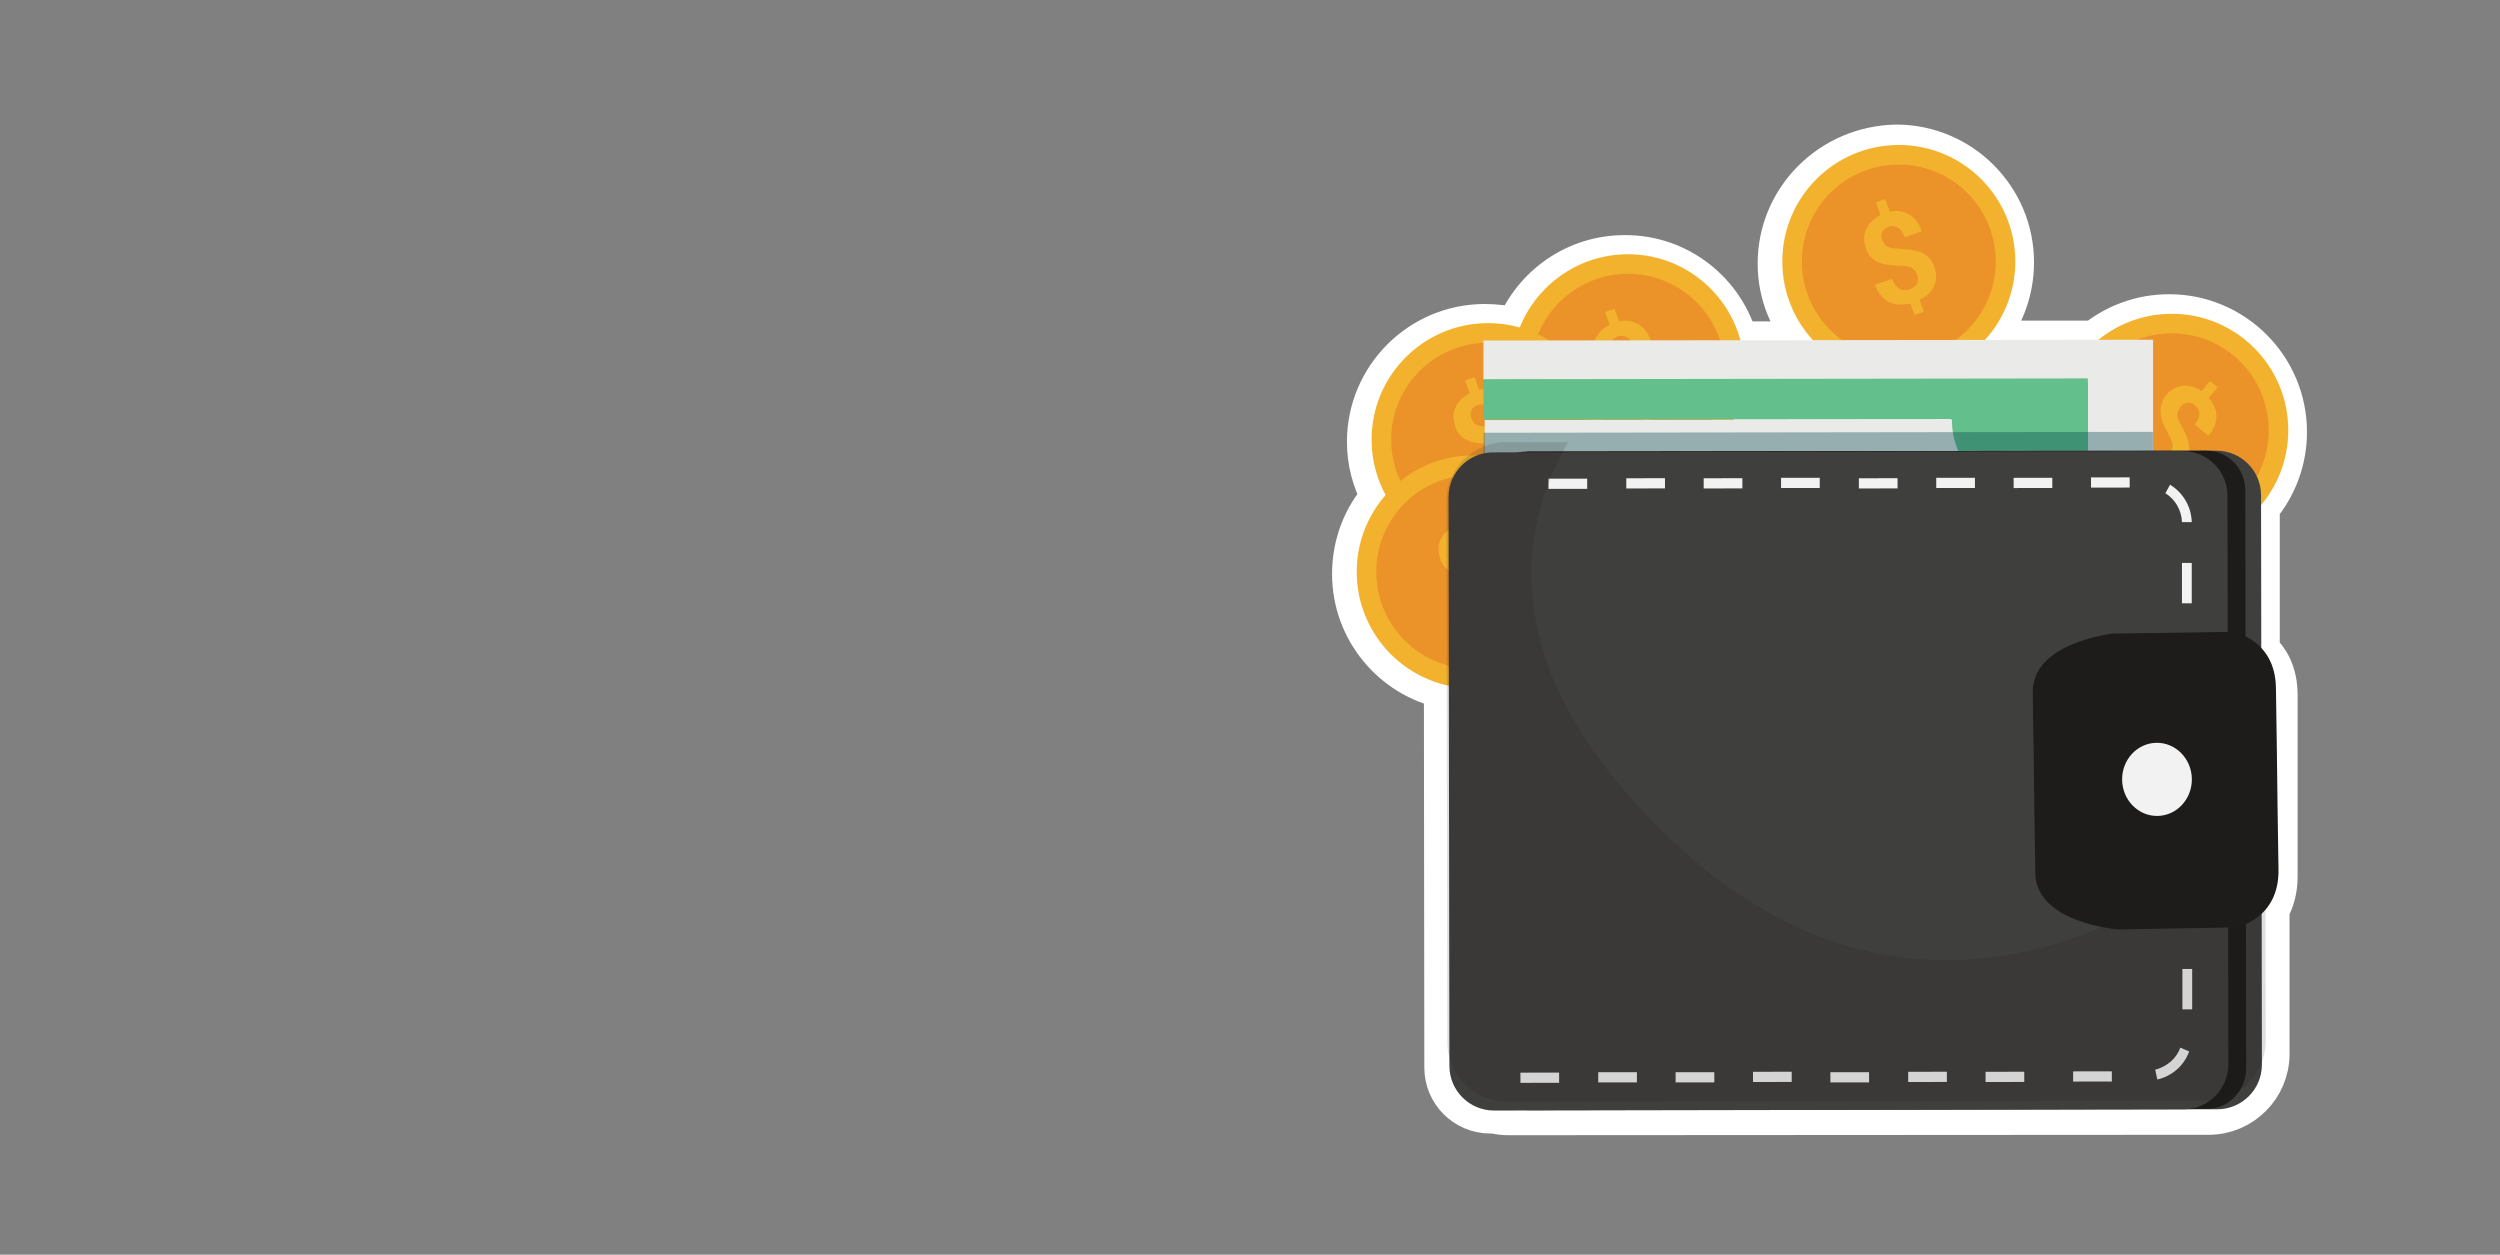 <?xml version="1.0" encoding="utf-8"?>
<!-- Generator: Adobe Illustrator 19.0.0, SVG Export Plug-In . SVG Version: 6.00 Build 0)  -->
<svg version="1.1" id="Layer_1" xmlns="http://www.w3.org/2000/svg" xmlns:xlink="http://www.w3.org/1999/xlink" x="0px" y="0px"
	 viewBox="-3 273.8 588 295.1" style="enable-background:new -3 273.8 588 295.1;" xml:space="preserve">
<rect x="-3" y="273.8" width="588" height="295.1" fill="#808080" stroke="none"/>
<style type="text/css">
	.st0{display:none;}
	.st1{display:inline;fill:#EB9329;}
	.st2{display:inline;}
	.st3{fill:#FFFFFF;stroke:#FFFFFF;stroke-width:10;stroke-miterlimit:10;}
	.st4{fill:#F2B22D;}
	.st5{fill:#EB9329;}
	.st6{fill:#EAEBE8;}
	.st7{fill:#63BF8B;}
	.st8{opacity:0.36;fill:#04444E;enable-background:new    ;}
	.st9{fill:#3F3F3D;}
	.st10{fill:#1D1C1A;}
	.st11{fill:#B2ACAC;}
	.st12{fill:#A6A8AB;}
	.st13{fill:#F2F2F2;}
	.st14{opacity:0.14;fill:#1D1C1A;enable-background:new    ;}
</style>
<g id="Layer_2" class="st0">
	<rect x="-496.4" y="496.9" class="st1" width="858" height="359"/>
</g>
<g id="lid" class="st0">
	<g class="st2">
		<path class="st3" d="M70.2,765.9v-34.1c1.1-1.9,1.9-4.4,1.9-7.7c0-11.7,0-21.3,0-21.3s0-9.5,0-21.3c0-5.2-2-8.4-4.2-10.4v-33.9
			c4-4.8,6.4-10.9,6.4-17.6c0-15.1-12.3-27.4-27.4-27.4c-6.6,0-12.6,2.3-17.4,6.2H2.8c4.5-4.9,7.3-11.4,7.3-18.7
			c0-15.1-12.3-27.4-27.4-27.4c-15.4,0.3-27.6,12.6-27.6,27.7c0,7.2,2.8,13.7,7.4,18.6h-17.2c-3.1-11.7-13.8-20.4-26.5-20.3
			c-11.5,0-21.3,7.1-25.4,17.2c-2.4-0.7-4.9-1-7.5-1c-15.1,0-27.4,12.3-27.4,27.4c0,4.7,1.2,9.1,3.3,13c-4.3,4.8-6.8,11.2-6.8,18.1
			c0,13.1,9.3,24.1,21.6,26.7l0.1,89.4c0,5.8,4.7,10.5,10.5,10.5h1c1.1,0.3,2.2,0.4,3.4,0.4l164.6-0.1
			C63.9,779.9,70.2,773.6,70.2,765.9z M4.8,617.3c0,1,0.1,1.9,0.3,2.9l0,0C4.9,619.2,4.8,618.3,4.8,617.3l-61.3,0.2v-0.1L4.8,617.3z
			"/>
		<g>
			<g id="XMLID_314_">
				<circle id="XMLID_318_" class="st4" cx="-16.7" cy="579.5" r="27.4"/>
				<circle id="XMLID_317_" class="st5" cx="-16.7" cy="579.5" r="22.8"/>
				<g id="XMLID_315_">
					<path id="XMLID_316_" class="st4" d="M-12.4,582.6c-0.3-0.8-0.7-1.3-1.2-1.6c-0.6-0.3-1.4-0.4-2.5-0.5c-1.1,0-2.1-0.1-3-0.2
						c-0.9-0.1-1.7-0.3-2.4-0.6c-0.7-0.3-1.3-0.7-1.8-1.3c-0.5-0.5-1-1.3-1.2-2.2c-0.5-1.6-0.5-3,0.2-4.4c0.6-1.3,1.7-2.4,3.3-3.2
						l-1.1-3l2.2-0.8l1.1,3c1.7-0.4,3.2-0.1,4.6,0.7c1.3,0.8,2.3,2.1,2.9,3.9l-4,1.4c-0.4-1.1-0.9-1.8-1.6-2.3
						c-0.6-0.3-1.4-0.4-2.1-0.2c-0.8,0.3-1.3,0.7-1.6,1.2c-0.3,0.6-0.3,1.2,0,2c0.3,0.7,0.6,1.2,1.2,1.5c0.5,0.3,1.5,0.4,2.7,0.5
						c1.2,0.1,2.3,0.2,3.2,0.3c0.9,0.2,1.6,0.3,2.3,0.7c0.7,0.3,1.2,0.8,1.8,1.3c0.4,0.5,0.9,1.2,1.1,2.1c0.5,1.6,0.5,3.1-0.1,4.4
						s-1.7,2.4-3.4,3.2l1,2.8l-2.2,0.8l-1-2.7c-1.9,0.4-3.7,0.3-5.1-0.4c-1.4-0.8-2.5-2.1-3.2-4l4-1.4c0.4,1.1,1,1.8,1.7,2.3
						c0.7,0.5,1.6,0.4,2.5,0.1c0.8-0.3,1.4-0.7,1.7-1.3C-12.1,584-12.1,583.3-12.4,582.6z"/>
				</g>
			</g>
			<g id="XMLID_309_">
				<circle id="XMLID_313_" class="st4" cx="-80.4" cy="605.2" r="27.4"/>
				<circle id="XMLID_312_" class="st5" cx="-80.4" cy="605.2" r="22.8"/>
				<g id="XMLID_310_">
					<path id="XMLID_311_" class="st4" d="M-76.1,608.4c-0.3-0.8-0.7-1.3-1.2-1.6c-0.6-0.3-1.4-0.4-2.5-0.5c-1.1,0-2.1-0.1-3-0.2
						c-0.9-0.1-1.7-0.3-2.4-0.6c-0.7-0.3-1.3-0.7-1.8-1.3c-0.5-0.5-1-1.3-1.2-2.2c-0.5-1.6-0.5-3,0.2-4.4c0.6-1.3,1.7-2.4,3.3-3.2
						l-1.1-3l2.2-0.8l1.1,3c1.7-0.4,3.2-0.1,4.6,0.7c1.3,0.8,2.3,2.1,2.9,3.9l-4,1.4c-0.4-1.1-0.9-1.8-1.6-2.3
						c-0.6-0.3-1.4-0.4-2.1-0.2c-0.8,0.3-1.3,0.7-1.6,1.2c-0.3,0.6-0.3,1.2,0,2c0.3,0.7,0.6,1.2,1.2,1.5c0.5,0.3,1.5,0.4,2.7,0.5
						c1.2,0.1,2.3,0.2,3.2,0.3c0.9,0.2,1.6,0.3,2.3,0.7c0.7,0.3,1.2,0.8,1.8,1.3c0.4,0.5,0.9,1.2,1.1,2.1c0.5,1.6,0.5,3.1-0.1,4.4
						s-1.7,2.4-3.4,3.2l1,2.8l-2.2,0.8l-1-2.7c-1.9,0.4-3.7,0.3-5.1-0.4c-1.4-0.8-2.5-2.1-3.2-4l4-1.4c0.4,1.1,1,1.8,1.7,2.3
						s1.6,0.4,2.5,0.1c0.8-0.3,1.4-0.7,1.7-1.3C-75.8,609.8-75.8,609.1-76.1,608.4z"/>
				</g>
			</g>
			<g id="XMLID_304_">
				<circle id="XMLID_308_" class="st4" cx="-113.3" cy="621.4" r="27.4"/>
				<circle id="XMLID_307_" class="st5" cx="-113.3" cy="621.4" r="22.8"/>
				<g id="XMLID_305_">
					<path id="XMLID_306_" class="st4" d="M-109,624.5c-0.3-0.8-0.7-1.3-1.2-1.6c-0.6-0.3-1.4-0.4-2.5-0.5c-1.1,0-2.1-0.1-3-0.2
						c-0.9-0.1-1.7-0.3-2.4-0.6c-0.7-0.3-1.3-0.7-1.8-1.3c-0.5-0.5-1-1.3-1.2-2.2c-0.5-1.6-0.5-3,0.2-4.4c0.6-1.3,1.7-2.4,3.3-3.2
						l-1.1-3l2.2-0.8l1.1,3c1.7-0.4,3.2-0.1,4.6,0.7c1.4,0.8,2.3,2.1,2.9,3.9l-4,1.4c-0.4-1.1-0.9-1.8-1.6-2.3
						c-0.6-0.3-1.4-0.4-2.1-0.2c-0.8,0.3-1.3,0.7-1.6,1.2c-0.3,0.6-0.3,1.2,0,2c0.3,0.7,0.6,1.2,1.2,1.5c0.5,0.3,1.5,0.4,2.7,0.5
						c1.2,0.1,2.3,0.2,3.2,0.3c0.9,0.2,1.6,0.3,2.3,0.7s1.2,0.8,1.8,1.3c0.4,0.5,0.9,1.2,1.1,2.1c0.5,1.6,0.5,3.1-0.1,4.4
						s-1.7,2.4-3.4,3.2l1,2.8l-2.2,0.8l-1-2.7c-1.9,0.4-3.7,0.3-5.1-0.4c-1.4-0.8-2.5-2.1-3.2-4l4-1.4c0.4,1.1,1,1.8,1.7,2.3
						c0.7,0.4,1.6,0.4,2.5,0.1c0.8-0.3,1.4-0.7,1.7-1.3C-108.7,625.9-108.7,625.2-109,624.5z"/>
				</g>
			</g>
			<g id="XMLID_299_">
				<circle id="XMLID_303_" class="st4" cx="-116.8" cy="652.5" r="27.4"/>
				<circle id="XMLID_302_" class="st5" cx="-116.8" cy="652.5" r="22.8"/>
				<g id="XMLID_300_">
					<path id="XMLID_301_" class="st4" d="M-112.5,655.6c-0.3-0.8-0.7-1.3-1.2-1.6c-0.6-0.3-1.4-0.4-2.5-0.5c-1.1,0-2.1-0.1-3-0.2
						c-0.9-0.1-1.7-0.3-2.4-0.6c-0.7-0.3-1.3-0.7-1.8-1.3c-0.5-0.5-1-1.3-1.2-2.2c-0.5-1.6-0.5-3,0.2-4.4c0.6-1.3,1.7-2.4,3.3-3.2
						l-1.1-3l2.2-0.8l1.1,3c1.7-0.4,3.2-0.1,4.6,0.7c1.3,0.8,2.3,2.1,2.9,3.9l-4,1.4c-0.4-1.1-0.9-1.8-1.6-2.3
						c-0.6-0.3-1.4-0.4-2.1-0.2c-0.8,0.3-1.3,0.7-1.6,1.2c-0.3,0.6-0.3,1.2,0,2c0.3,0.7,0.6,1.2,1.2,1.5c0.5,0.3,1.5,0.4,2.7,0.5
						c1.2,0.1,2.3,0.2,3.2,0.3c0.9,0.2,1.6,0.3,2.3,0.7s1.2,0.8,1.8,1.3c0.4,0.5,0.9,1.2,1.1,2.1c0.5,1.6,0.5,3.1-0.1,4.4
						s-1.7,2.4-3.4,3.2l1,2.8l-2.2,0.8l-1-2.7c-1.9,0.4-3.7,0.3-5.1-0.4c-1.4-0.8-2.5-2.1-3.2-4l4-1.4c0.4,1.1,1,1.8,1.7,2.3
						c0.7,0.4,1.6,0.4,2.5,0.1c0.8-0.3,1.4-0.7,1.7-1.3C-112.2,657-112.2,656.3-112.5,655.6z"/>
				</g>
			</g>
			<g id="XMLID_294_">
				<circle id="XMLID_298_" class="st4" cx="47.5" cy="619.2" r="27.4"/>
				<circle id="XMLID_297_" class="st5" cx="47.5" cy="619.2" r="22.8"/>
				<g id="XMLID_295_">
					<path id="XMLID_296_" class="st4" d="M47,624.6c0.5-0.6,0.8-1.2,0.7-1.9c0-0.6-0.4-1.5-0.9-2.4c-0.5-1-1-1.9-1.3-2.7
						c-0.4-0.8-0.5-1.6-0.6-2.4s0-1.5,0.2-2.2s0.6-1.5,1.2-2.2c1-1.2,2.4-1.9,3.8-2.1c1.5-0.1,3,0.3,4.4,1.3l2-2.4l1.8,1.5l-2.1,2.5
						c1.1,1.3,1.8,2.7,1.8,4.3s-0.6,3.1-1.9,4.6l-3.2-2.7c0.8-0.9,1.1-1.8,1.1-2.5c0-0.8-0.3-1.4-1-1.9c-0.6-0.5-1.2-0.8-1.8-0.7
						s-1.2,0.4-1.7,1.1c-0.4,0.6-0.7,1.1-0.7,1.8c0,0.6,0.4,1.5,1,2.6c0.6,1.1,1.1,2.1,1.3,2.9c0.4,0.8,0.5,1.6,0.5,2.3
						c0.1,0.7,0,1.5-0.3,2.1c-0.3,0.7-0.6,1.4-1.2,2c-1,1.3-2.4,2-3.8,2.1c-1.5,0.1-3-0.3-4.5-1.4l-1.9,2.3l-1.8-1.5l1.8-2.2
						c-1.4-1.5-2.1-3-2.2-4.6c-0.1-1.7,0.5-3.2,1.8-4.7l3.2,2.7c-0.8,0.9-1.1,1.8-1.1,2.6c0,0.8,0.4,1.6,1.2,2.3
						c0.7,0.5,1.3,0.8,2,0.8C45.9,625.4,46.5,625.1,47,624.6z"/>
				</g>
			</g>
		</g>
		<g id="XMLID_288_">
			<g id="XMLID_290_">
				<polygon id="XMLID_293_" class="st6" points="27.8,607.1 -114.4,607.3 -114.4,598.1 43.1,597.9 43.1,642.3 27.8,642.3 				"/>
				<path id="XMLID_292_" class="st7" d="M27.8,642.3H16.3v-6.1c-11.4,0-20.7-8.7-20.7-19.6l-110,0.1v-9.5L27.7,607L27.8,642.3z"/>
				<path id="XMLID_291_" class="st6" d="M16.4,636.2v6.1l-88.8,0.1c-10.5-10.6-25.3-1.3-41.7-1.4v-24.2l109.9-0.1
					C-4.3,627.5,5,636.2,16.4,636.2z"/>
			</g>
			
				<rect id="XMLID_289_" x="-114.2" y="619.6" transform="matrix(-1 1.347927e-003 -1.347927e-003 -1 -70.122 1302.628)" class="st8" width="157.4" height="63.4"/>
		</g>
		<path id="XMLID_287_" class="st9" d="M58.2,778.9l-162.3,0.2c-5.8,0-10.5-4.7-10.5-10.5l-0.2-133.9c0-5.8,4.7-10.5,10.5-10.5
			L58,624c5.8,0,10.5,4.7,10.5,10.5l0.2,133.9C68.7,774.2,64,778.9,58.2,778.9z"/>
		<path id="XMLID_286_" class="st10" d="M55.7,624l-159,0.2c-5,0-9.1,4.3-9.1,9.6l0.2,135.6c0,1.8,0.5,3.6,1.4,5.1l0,0
			c0,5.1,7.7,4.5,7.7,4.5l159-0.2c5,0,9.1-4.3,9.1-9.6l-0.2-135.6C64.9,628.3,60.8,624,55.7,624z"/>
		<rect id="XMLID_285_" x="21" y="636.1" class="st6" width="2.2" height="4.5"/>
		
			<ellipse id="XMLID_284_" transform="matrix(1.348007e-003 1 -1 1.348007e-003 755.946 686.367)" class="st11" cx="34.3" cy="721.7" rx="5.4" ry="5.2"/>
		<rect id="XMLID_283_" x="38.5" y="723.4" class="st12" width="2.3" height="9.5"/>
		<rect id="XMLID_282_" x="38.5" y="704.3" class="st12" width="2.3" height="9.5"/>
		<rect id="XMLID_281_" x="37.4" y="724.2" class="st12" width="2.3" height="9.5"/>
		<rect id="XMLID_280_" x="37.4" y="705.1" class="st12" width="2.3" height="9.5"/>
		<rect id="XMLID_279_" x="37.3" y="686" class="st12" width="2.3" height="9.5"/>
		<rect id="XMLID_278_" x="37" y="714.7" class="st13" width="2.3" height="9.5"/>
		<rect id="XMLID_277_" x="37" y="695.5" class="st13" width="2.3" height="9.5"/>
		<rect id="XMLID_276_" x="37" y="676.5" class="st13" width="2.3" height="9.5"/>
		<path id="XMLID_275_" class="st9" d="M50.3,778.9l-162.2,0.3c-5.8,0-10.5-4.7-10.5-10.5l-0.2-133.8c0-5.8,4.7-10.5,10.5-10.5
			l162.2-0.3c5.8,0,10.5,4.7,10.5,10.5l0.2,133.8C60.8,774.2,56,778.9,50.3,778.9z"/>
		<g id="XMLID_198_">
			<g id="XMLID_212_">
				
					<rect id="XMLID_274_" x="24.4" y="769.9" transform="matrix(-1 1.347927e-003 -1.347927e-003 -1 58.939 1542.141)" class="st13" width="9.1" height="2.4"/>
				
					<rect id="XMLID_226_" x="3.8" y="770" transform="matrix(-1 1.347927e-003 -1.347927e-003 -1 17.74 1542.369)" class="st13" width="9.1" height="2.4"/>
				
					<rect id="XMLID_225_" x="-14.4" y="770" transform="matrix(-1 1.347927e-003 -1.347927e-003 -1 -18.661 1542.393)" class="st13" width="9.1" height="2.4"/>
				
					<rect id="XMLID_224_" x="-32.7" y="770.1" transform="matrix(-1 1.347927e-003 -1.347927e-003 -1 -55.26 1542.618)" class="st13" width="9.1" height="2.4"/>
				
					<rect id="XMLID_223_" x="-50.9" y="770" transform="matrix(-1 1.347927e-003 -1.347927e-003 -1 -91.66 1542.443)" class="st13" width="9.1" height="2.4"/>
				
					<rect id="XMLID_222_" x="-69.1" y="770.1" transform="matrix(-1 1.347927e-003 -1.347927e-003 -1 -128.06 1542.667)" class="st13" width="9.1" height="2.4"/>
				
					<rect id="XMLID_221_" x="-87.3" y="770.1" transform="matrix(-1 1.347927e-003 -1.347927e-003 -1 -164.46 1542.692)" class="st13" width="9.1" height="2.4"/>
				
					<rect id="XMLID_220_" x="-105.6" y="770.2" transform="matrix(-1 1.347927e-003 -1.347927e-003 -1 -201.06 1542.916)" class="st13" width="9.1" height="2.4"/>
				<path id="XMLID_218_" class="st13" d="M44.1,771.9l-0.5-2.3c2.7-0.7,5-2.6,5.9-5.2l2.1,0.9C50.4,768.6,47.6,771.1,44.1,771.9z"
					/>
				<rect id="XMLID_217_" x="50" y="745.9" class="st13" width="2.3" height="9.5"/>
				<rect id="XMLID_216_" x="49.9" y="650.4" class="st13" width="2.3" height="9.5"/>
				<path id="XMLID_215_" class="st13" d="M49.9,640.8c-0.1-2.7-1.5-5.3-3.9-6.8l1.1-2c3.1,1.9,5,5.2,5.1,8.8H49.9z"/>
			</g>
			
				<rect id="XMLID_210_" x="28.6" y="630.2" transform="matrix(-1 1.347927e-003 -1.347927e-003 -1 67.151 1262.735)" class="st13" width="9.1" height="2.4"/>
			
				<rect id="XMLID_209_" x="10.4" y="630.3" transform="matrix(-1 1.347927e-003 -1.347927e-003 -1 30.751 1262.96)" class="st13" width="9.1" height="2.4"/>
			
				<rect id="XMLID_206_" x="-7.8" y="630.3" transform="matrix(-1 1.347927e-003 -1.347927e-003 -1 -5.649 1262.984)" class="st13" width="9.1" height="2.4"/>
			
				<rect id="XMLID_205_" x="-26" y="630.4" transform="matrix(-1 1.347927e-003 -1.347927e-003 -1 -42.049 1263.209)" class="st13" width="9.1" height="2.4"/>
			
				<rect id="XMLID_204_" x="-44.3" y="630.3" transform="matrix(-1 1.347927e-003 -1.347927e-003 -1 -78.649 1263.034)" class="st13" width="9.1" height="2.4"/>
			
				<rect id="XMLID_202_" x="-62.5" y="630.4" transform="matrix(-1 1.347927e-003 -1.347927e-003 -1 -115.049 1263.258)" class="st13" width="9.1" height="2.4"/>
			
				<rect id="XMLID_201_" x="-80.7" y="630.4" transform="matrix(-1 1.347927e-003 -1.347927e-003 -1 -151.449 1263.283)" class="st13" width="9.1" height="2.4"/>
			
				<rect id="XMLID_200_" x="-99" y="630.5" transform="matrix(-1 1.347927e-003 -1.347927e-003 -1 -188.049 1263.507)" class="st13" width="9.1" height="2.4"/>
		</g>
		<path id="XMLID_197_" class="st14" d="M-123.1,635.9l0.2,127.2c0,7.7,6.3,14,14,14l164.5-0.2c7.7,0,14-6.3,14-14l-0.1-51.5
			c-21.2,18.8-81.4,61.4-141.8,2.1c-38.1-37.4-34.8-69.3-22.2-91.5h-14.6C-116.8,622-123.1,628.2-123.1,635.9z"/>
		<g>
			<path id="XMLID_188_" class="st10" d="M61.7,666.6l-12.3,0.2l0,0L33.8,667c0,0-19.1,2-19,13.8c0.2,11.7,0.3,21.3,0.3,21.3
				s0.1,9.5,0.3,21.3c0.2,11.7,19.4,13.2,19.4,13.2l23.3-0.4l0,0l4.6-0.1c0,0,10.1-1.9,9.9-13.6s-0.3-21.3-0.3-21.3
				s-0.1-9.5-0.3-21.3C71.9,668.2,61.7,666.6,61.7,666.6z"/>
			
				<ellipse id="XMLID_76_" transform="matrix(1.545933e-002 1 -1 1.545933e-002 744.508 646.217)" class="st13" cx="44.1" cy="701.2" rx="8.6" ry="8.2"/>
		</g>
	</g>
</g>
<g id="lid_1_">
	<g>
		<path class="st3" d="M530.5,521.7v-34.1c1.1-1.9,1.9-4.4,1.9-7.7c0-11.7,0-21.3,0-21.3s0-9.5,0-21.3c0-5.2-2-8.4-4.2-10.4V393
			c4-4.8,6.4-10.9,6.4-17.6c0-15.1-12.3-27.4-27.4-27.4c-6.6,0-12.6,2.3-17.4,6.2h-26.7c4.5-4.9,7.3-11.4,7.3-18.7
			c0-15.1-12.3-27.4-27.4-27.4c-15.4,0.3-27.6,12.6-27.6,27.7c0,7.2,2.8,13.7,7.4,18.6h-17.2c-3.1-11.7-13.8-20.4-26.5-20.3
			c-11.5,0-21.3,7.1-25.4,17.2c-2.4-0.7-4.9-1-7.5-1c-15.1,0-27.4,12.3-27.4,27.4c0,4.7,1.2,9.1,3.3,13c-4.3,4.8-6.8,11.2-6.8,18.1
			c0,13.1,9.3,24.1,21.6,26.7l0.1,89.4c0,5.8,4.7,10.5,10.5,10.5h1c1.1,0.3,2.2,0.4,3.4,0.4l164.6-0.1
			C524.2,535.7,530.5,529.4,530.5,521.7z M465.1,373.1c0,1,0.1,1.9,0.3,2.9l0,0C465.2,375,465.1,374.1,465.1,373.1l-61.3,0.2v-0.1
			L465.1,373.1z"/>
		<g>
			<g id="XMLID_91_">
				<circle id="XMLID_95_" class="st4" cx="443.6" cy="335.3" r="27.4"/>
				<circle id="XMLID_94_" class="st5" cx="443.6" cy="335.3" r="22.8"/>
				<g id="XMLID_92_">
					<path id="XMLID_93_" class="st4" d="M447.9,338.4c-0.3-0.8-0.7-1.3-1.2-1.6c-0.6-0.3-1.4-0.4-2.5-0.5c-1.1,0-2.1-0.1-3-0.2
						s-1.7-0.3-2.4-0.6c-0.7-0.3-1.3-0.7-1.8-1.3c-0.5-0.5-1-1.3-1.2-2.2c-0.5-1.6-0.5-3,0.2-4.4c0.6-1.3,1.7-2.4,3.3-3.2l-1.1-3
						l2.2-0.8l1.1,3c1.7-0.4,3.2-0.1,4.6,0.7c1.3,0.8,2.3,2.1,2.9,3.9l-4,1.4c-0.4-1.1-0.9-1.8-1.6-2.3c-0.6-0.3-1.4-0.4-2.1-0.2
						c-0.8,0.3-1.3,0.7-1.6,1.2c-0.3,0.6-0.3,1.2,0,2c0.3,0.7,0.6,1.2,1.2,1.5c0.5,0.3,1.5,0.4,2.7,0.5s2.3,0.2,3.2,0.3
						c0.9,0.2,1.6,0.3,2.3,0.7c0.7,0.3,1.2,0.8,1.8,1.3c0.4,0.5,0.9,1.2,1.1,2.1c0.5,1.6,0.5,3.1-0.1,4.4c-0.6,1.3-1.7,2.4-3.4,3.2
						l1,2.8l-2.2,0.8l-1-2.7c-1.9,0.4-3.7,0.3-5.1-0.4c-1.4-0.8-2.5-2.1-3.2-4l4-1.4c0.4,1.1,1,1.8,1.7,2.3c0.7,0.5,1.6,0.4,2.5,0.1
						c0.8-0.3,1.4-0.7,1.7-1.3C448.2,339.8,448.2,339.1,447.9,338.4z"/>
				</g>
			</g>
			<g id="XMLID_86_">
				<circle id="XMLID_90_" class="st4" cx="379.9" cy="361" r="27.4"/>
				<circle id="XMLID_89_" class="st5" cx="379.9" cy="361" r="22.8"/>
				<g id="XMLID_87_">
					<path id="XMLID_88_" class="st4" d="M384.2,364.2c-0.3-0.8-0.7-1.3-1.2-1.6c-0.6-0.3-1.4-0.4-2.5-0.5c-1.1,0-2.1-0.1-3-0.2
						c-0.9-0.1-1.7-0.3-2.4-0.6c-0.7-0.3-1.3-0.7-1.8-1.3c-0.5-0.5-1-1.3-1.2-2.2c-0.5-1.6-0.5-3,0.2-4.4c0.6-1.3,1.7-2.4,3.3-3.2
						l-1.1-3l2.2-0.8l1.1,3c1.7-0.4,3.2-0.1,4.6,0.7c1.3,0.8,2.3,2.1,2.9,3.9l-4,1.4c-0.4-1.1-0.9-1.8-1.6-2.3
						c-0.6-0.3-1.4-0.4-2.1-0.2c-0.8,0.3-1.3,0.7-1.6,1.2c-0.3,0.6-0.3,1.2,0,2c0.3,0.7,0.6,1.2,1.2,1.5c0.5,0.3,1.5,0.4,2.7,0.5
						c1.2,0.1,2.3,0.2,3.2,0.3c0.9,0.2,1.6,0.3,2.3,0.7c0.7,0.3,1.2,0.8,1.8,1.3c0.4,0.5,0.9,1.2,1.1,2.1c0.5,1.6,0.5,3.1-0.1,4.4
						s-1.7,2.4-3.4,3.2l1,2.8l-2.2,0.8l-1-2.7c-1.9,0.4-3.7,0.3-5.1-0.4c-1.4-0.8-2.5-2.1-3.2-4l4-1.4c0.4,1.1,1,1.8,1.7,2.3
						c0.7,0.5,1.6,0.4,2.5,0.1c0.8-0.3,1.4-0.7,1.7-1.3C384.5,365.6,384.5,364.9,384.2,364.2z"/>
				</g>
			</g>
			<g id="XMLID_80_">
				<circle id="XMLID_85_" class="st4" cx="347" cy="377.2" r="27.4"/>
				<circle id="XMLID_84_" class="st5" cx="347" cy="377.2" r="22.8"/>
				<g id="XMLID_82_">
					<path id="XMLID_83_" class="st4" d="M351.3,380.3c-0.3-0.8-0.7-1.3-1.2-1.6c-0.6-0.3-1.4-0.4-2.5-0.5c-1.1,0-2.1-0.1-3-0.2
						s-1.7-0.3-2.4-0.6c-0.7-0.3-1.3-0.7-1.8-1.3c-0.5-0.5-1-1.3-1.2-2.2c-0.5-1.6-0.5-3,0.2-4.4c0.6-1.3,1.7-2.4,3.3-3.2l-1.1-3
						l2.2-0.8l1.1,3c1.7-0.4,3.2-0.1,4.6,0.7s2.3,2.1,2.9,3.9l-4,1.4c-0.4-1.1-0.9-1.8-1.6-2.3c-0.6-0.3-1.4-0.4-2.1-0.2
						c-0.8,0.3-1.3,0.7-1.6,1.2c-0.3,0.6-0.3,1.2,0,2c0.3,0.7,0.6,1.2,1.2,1.5c0.5,0.3,1.5,0.4,2.7,0.5c1.2,0.1,2.3,0.2,3.2,0.3
						c0.9,0.2,1.6,0.3,2.3,0.7s1.2,0.8,1.8,1.3c0.4,0.5,0.9,1.2,1.1,2.1c0.5,1.6,0.5,3.1-0.1,4.4c-0.6,1.3-1.7,2.4-3.4,3.2l1,2.8
						l-2.2,0.8l-1-2.7c-1.9,0.4-3.7,0.3-5.1-0.4c-1.4-0.8-2.5-2.1-3.2-4l4-1.4c0.4,1.1,1,1.8,1.7,2.3c0.7,0.4,1.6,0.4,2.5,0.1
						c0.8-0.3,1.4-0.7,1.7-1.3C351.6,381.7,351.6,381,351.3,380.3z"/>
				</g>
			</g>
			<g id="XMLID_71_">
				<circle id="XMLID_79_" class="st4" cx="343.5" cy="408.3" r="27.4"/>
				<circle id="XMLID_74_" class="st5" cx="343.5" cy="408.3" r="22.8"/>
				<g id="XMLID_72_">
					<path id="XMLID_73_" class="st4" d="M347.8,411.4c-0.3-0.8-0.7-1.3-1.2-1.6c-0.6-0.3-1.4-0.4-2.5-0.5c-1.1,0-2.1-0.1-3-0.2
						s-1.7-0.3-2.4-0.6c-0.7-0.3-1.3-0.7-1.8-1.3c-0.5-0.5-1-1.3-1.2-2.2c-0.5-1.6-0.5-3,0.2-4.4c0.6-1.3,1.7-2.4,3.3-3.2l-1.1-3
						l2.2-0.8l1.1,3c1.7-0.4,3.2-0.1,4.6,0.7c1.3,0.8,2.3,2.1,2.9,3.9l-4,1.4c-0.4-1.1-0.9-1.8-1.6-2.3c-0.6-0.3-1.4-0.4-2.1-0.2
						c-0.8,0.3-1.3,0.7-1.6,1.2c-0.3,0.6-0.3,1.2,0,2c0.3,0.7,0.6,1.2,1.2,1.5c0.5,0.3,1.5,0.4,2.7,0.5c1.2,0.1,2.3,0.2,3.2,0.3
						c0.9,0.2,1.6,0.3,2.3,0.7s1.2,0.8,1.8,1.3c0.4,0.5,0.9,1.2,1.1,2.1c0.5,1.6,0.5,3.1-0.1,4.4c-0.6,1.3-1.7,2.4-3.4,3.2l1,2.8
						l-2.2,0.8l-1-2.7c-1.9,0.4-3.7,0.3-5.1-0.4c-1.4-0.8-2.5-2.1-3.2-4l4-1.4c0.4,1.1,1,1.8,1.7,2.3c0.7,0.4,1.6,0.4,2.5,0.1
						c0.8-0.3,1.4-0.7,1.7-1.3C348.1,412.8,348.1,412.1,347.8,411.4z"/>
				</g>
			</g>
			<g id="XMLID_66_">
				<circle id="XMLID_70_" class="st4" cx="507.8" cy="375" r="27.4"/>
				<circle id="XMLID_69_" class="st5" cx="507.8" cy="375" r="22.8"/>
				<g id="XMLID_67_">
					<path id="XMLID_68_" class="st4" d="M507.3,380.4c0.5-0.6,0.8-1.2,0.7-1.9c0-0.6-0.4-1.5-0.9-2.4c-0.5-1-1-1.9-1.3-2.7
						c-0.4-0.8-0.5-1.6-0.6-2.4s0-1.5,0.2-2.2c0.2-0.7,0.6-1.5,1.2-2.2c1-1.2,2.4-1.9,3.8-2.1c1.5-0.1,3,0.3,4.4,1.3l2-2.4l1.8,1.5
						l-2.1,2.5c1.1,1.3,1.8,2.7,1.8,4.3c0,1.6-0.6,3.1-1.9,4.6l-3.2-2.7c0.8-0.9,1.1-1.8,1.1-2.5c0-0.8-0.3-1.4-1-1.9
						c-0.6-0.5-1.2-0.8-1.8-0.7c-0.6,0.1-1.2,0.4-1.7,1.1c-0.4,0.6-0.7,1.1-0.7,1.8c0,0.6,0.4,1.5,1,2.6s1.1,2.1,1.3,2.9
						c0.4,0.8,0.5,1.6,0.5,2.3c0.1,0.7,0,1.5-0.3,2.1c-0.3,0.7-0.6,1.4-1.2,2c-1,1.3-2.4,2-3.8,2.1c-1.5,0.1-3-0.3-4.5-1.4l-1.9,2.3
						l-1.8-1.5l1.8-2.2c-1.4-1.5-2.1-3-2.2-4.6c-0.1-1.7,0.5-3.2,1.8-4.7l3.2,2.7c-0.8,0.9-1.1,1.8-1.1,2.6s0.4,1.6,1.2,2.3
						c0.7,0.5,1.3,0.8,2,0.8C506.2,381.2,506.8,380.9,507.3,380.4z"/>
				</g>
			</g>
		</g>
		<g id="XMLID_60_">
			<g id="XMLID_62_">
				<polygon id="XMLID_65_" class="st6" points="488.1,362.9 345.9,363.1 345.9,353.9 503.4,353.7 503.4,398.1 488.1,398.1 				"/>
				<path id="XMLID_64_" class="st7" d="M488.1,398.1h-11.5V392c-11.4,0-20.7-8.7-20.7-19.6l-110,0.1V363l142.1-0.2L488.1,398.1z"/>
				<path id="XMLID_63_" class="st6" d="M476.7,392v6.1l-88.8,0.1c-10.5-10.6-25.3-1.3-41.7-1.4v-24.2l109.9-0.1
					C456,383.3,465.3,392,476.7,392z"/>
			</g>
			
				<rect id="XMLID_61_" x="346.1" y="375.4" transform="matrix(-1 1.347927e-003 -1.347927e-003 -1 850.054 813.708)" class="st8" width="157.4" height="63.4"/>
		</g>
		<path id="XMLID_59_" class="st9" d="M518.5,534.7l-162.3,0.2c-5.8,0-10.5-4.7-10.5-10.5l-0.2-133.9c0-5.8,4.7-10.5,10.5-10.5
			l162.3-0.2c5.8,0,10.5,4.7,10.5,10.5l0.2,133.9C529,530,524.3,534.7,518.5,534.7z"/>
		<path id="XMLID_57_" class="st10" d="M516,379.8L357,380c-5,0-9.1,4.3-9.1,9.6l0.2,135.6c0,1.8,0.5,3.6,1.4,5.1l0,0
			c0,5.1,7.7,4.5,7.7,4.5l159-0.2c5,0,9.1-4.3,9.1-9.6l-0.2-135.6C525.2,384.1,521.1,379.8,516,379.8z"/>
		<rect id="XMLID_55_" x="481.3" y="391.9" class="st6" width="2.2" height="4.5"/>
		
			<ellipse id="XMLID_53_" transform="matrix(1.348007e-003 1 -1 1.348007e-003 971.428 -17.706)" class="st11" cx="494.6" cy="477.5" rx="5.4" ry="5.2"/>
		<rect id="XMLID_51_" x="498.8" y="479.2" class="st12" width="2.3" height="9.5"/>
		<rect id="XMLID_49_" x="498.8" y="460.1" class="st12" width="2.3" height="9.5"/>
		<rect id="XMLID_48_" x="497.7" y="480" class="st12" width="2.3" height="9.5"/>
		<rect id="XMLID_47_" x="497.7" y="460.9" class="st12" width="2.3" height="9.5"/>
		<rect id="XMLID_46_" x="497.6" y="441.8" class="st12" width="2.3" height="9.5"/>
		<rect id="XMLID_45_" x="497.3" y="470.5" class="st13" width="2.3" height="9.5"/>
		<rect id="XMLID_44_" x="497.3" y="451.3" class="st13" width="2.3" height="9.5"/>
		<rect id="XMLID_43_" x="497.3" y="432.3" class="st13" width="2.3" height="9.5"/>
		<path id="XMLID_33_" class="st9" d="M510.6,534.7L348.4,535c-5.8,0-10.5-4.7-10.5-10.5l-0.2-133.8c0-5.8,4.7-10.5,10.5-10.5
			l162.2-0.3c5.8,0,10.5,4.7,10.5,10.5l0.2,133.8C521.1,530,516.3,534.7,510.6,534.7z"/>
		<g id="XMLID_4_">
			<g id="XMLID_16_">
				
					<rect id="XMLID_31_" x="484.7" y="525.7" transform="matrix(-1 1.347927e-003 -1.347927e-003 -1 979.115 1053.221)" class="st13" width="9.1" height="2.4"/>
				
					<rect id="XMLID_30_" x="464.1" y="525.8" transform="matrix(-1 1.347927e-003 -1.347927e-003 -1 937.916 1053.449)" class="st13" width="9.1" height="2.4"/>
				
					<rect id="XMLID_28_" x="445.9" y="525.8" transform="matrix(-1 1.347927e-003 -1.347927e-003 -1 901.516 1053.473)" class="st13" width="9.1" height="2.4"/>
				
					<rect id="XMLID_26_" x="427.6" y="525.9" transform="matrix(-1 1.347927e-003 -1.347927e-003 -1 864.916 1053.698)" class="st13" width="9.1" height="2.4"/>
				
					<rect id="XMLID_24_" x="409.4" y="525.8" transform="matrix(-1 1.347927e-003 -1.347927e-003 -1 828.516 1053.522)" class="st13" width="9.1" height="2.4"/>
				
					<rect id="XMLID_23_" x="391.2" y="525.9" transform="matrix(-1 1.347927e-003 -1.347927e-003 -1 792.116 1053.747)" class="st13" width="9.1" height="2.4"/>
				
					<rect id="XMLID_22_" x="373" y="525.9" transform="matrix(-1 1.347927e-003 -1.347927e-003 -1 755.716 1053.771)" class="st13" width="9.1" height="2.4"/>
				
					<rect id="XMLID_21_" x="354.7" y="526" transform="matrix(-1 1.347927e-003 -1.347927e-003 -1 719.116 1053.996)" class="st13" width="9.1" height="2.4"/>
				<path id="XMLID_20_" class="st13" d="M504.4,527.7l-0.5-2.3c2.7-0.7,5-2.6,5.9-5.2l2.1,0.9C510.7,524.4,507.9,526.9,504.4,527.7
					z"/>
				<rect id="XMLID_19_" x="510.3" y="501.7" class="st13" width="2.3" height="9.5"/>
				<rect id="XMLID_18_" x="510.2" y="406.2" class="st13" width="2.3" height="9.5"/>
				<path id="XMLID_17_" class="st13" d="M510.2,396.6c-0.1-2.7-1.5-5.3-3.9-6.8l1.1-2c3.1,1.9,5,5.2,5.1,8.8H510.2z"/>
			</g>
			
				<rect id="XMLID_15_" x="488.9" y="386" transform="matrix(-1 1.347927e-003 -1.347927e-003 -1 987.327 773.815)" class="st13" width="9.1" height="2.4"/>
			
				<rect id="XMLID_14_" x="470.7" y="386.1" transform="matrix(-1 1.347927e-003 -1.347927e-003 -1 950.927 774.04)" class="st13" width="9.1" height="2.4"/>
			
				<rect id="XMLID_10_" x="452.5" y="386.1" transform="matrix(-1 1.347927e-003 -1.347927e-003 -1 914.527 774.064)" class="st13" width="9.1" height="2.4"/>
			
				<rect id="XMLID_9_" x="434.3" y="386.2" transform="matrix(-1 1.347927e-003 -1.347927e-003 -1 878.127 774.289)" class="st13" width="9.1" height="2.4"/>
			
				<rect id="XMLID_8_" x="416" y="386.1" transform="matrix(-1 1.347927e-003 -1.347927e-003 -1 841.527 774.113)" class="st13" width="9.1" height="2.4"/>
			
				<rect id="XMLID_7_" x="397.8" y="386.2" transform="matrix(-1 1.347927e-003 -1.347927e-003 -1 805.128 774.338)" class="st13" width="9.1" height="2.4"/>
			
				<rect id="XMLID_6_" x="379.6" y="386.2" transform="matrix(-1 1.347927e-003 -1.347927e-003 -1 768.727 774.362)" class="st13" width="9.1" height="2.4"/>
			
				<rect id="XMLID_5_" x="361.3" y="386.3" transform="matrix(-1 1.347927e-003 -1.347927e-003 -1 732.128 774.587)" class="st13" width="9.1" height="2.4"/>
		</g>
		<path id="XMLID_3_" class="st14" d="M337.2,391.7l0.2,127.2c0,7.7,6.3,14,14,14l164.5-0.2c7.7,0,14-6.3,14-14l-0.1-51.5
			c-21.2,18.8-81.4,61.4-141.8,2.1c-38.1-37.4-34.8-69.3-22.2-91.5h-14.6C343.5,377.8,337.2,384,337.2,391.7z"/>
		<g>
			<path id="XMLID_2_" class="st10" d="M522,422.4l-12.3,0.2l0,0l-15.6,0.2c0,0-19.1,2-19,13.8c0.2,11.7,0.3,21.3,0.3,21.3
				s0.1,9.5,0.3,21.3c0.2,11.7,19.4,13.2,19.4,13.2l23.3-0.4l0,0l4.6-0.1c0,0,10.1-1.9,9.9-13.6s-0.3-21.3-0.3-21.3
				s-0.1-9.5-0.3-21.3C532.2,424,522,422.4,522,422.4z"/>
			
				<ellipse id="XMLID_1_" transform="matrix(1.545933e-002 1 -1 1.545933e-002 953.525 -54.356)" class="st13" cx="504.4" cy="457" rx="8.6" ry="8.2"/>
		</g>
	</g>
</g>
</svg>
